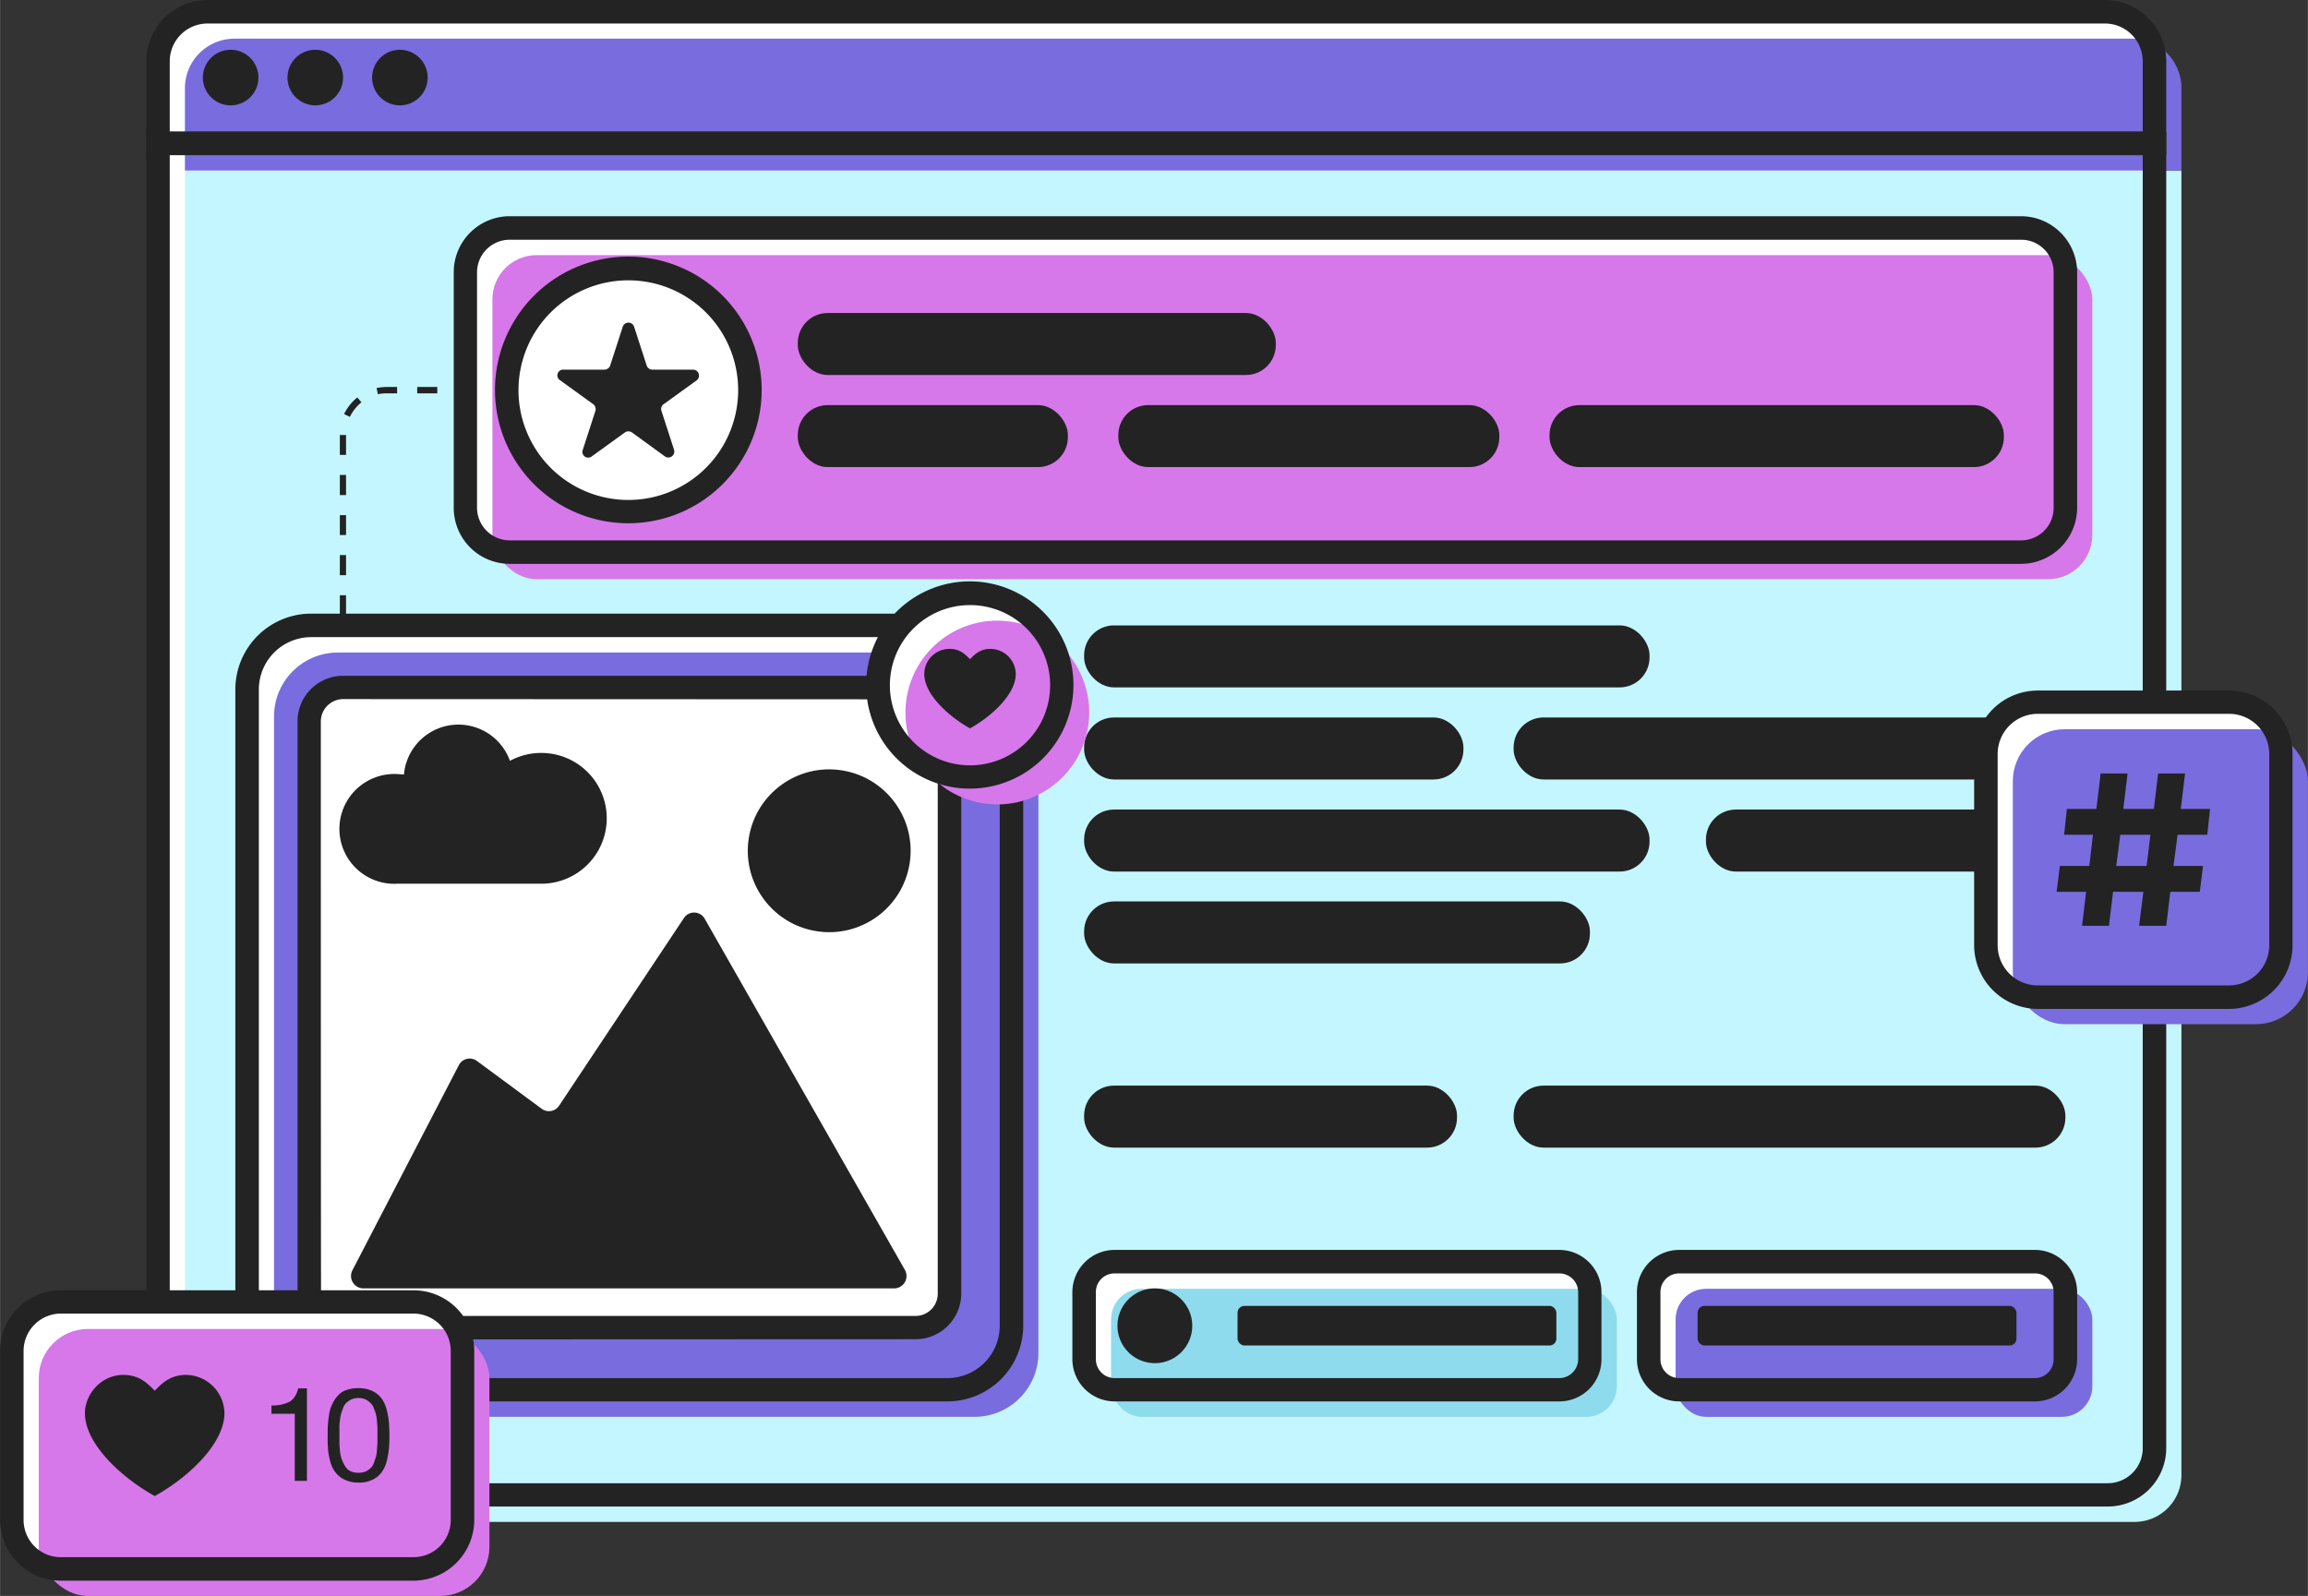 <svg xmlns="http://www.w3.org/2000/svg" xmlns:xlink="http://www.w3.org/1999/xlink" width="1080" height="746.9" viewBox="-0 -0 1080 746.95" style=""><rect x="-0" y="-0" width="1080" height="746.95" fill="#333333" stroke="none"/><g><defs><linearGradient id="b" data-name="ЃезымЯнный градиент 38" x1="165.18" y1="1.11" x2="942.19" y2="778.12" gradientUnits="userSpaceOnUse"><stop offset="0" stop-color="#c4f6ff"></stop><stop offset="1" stop-color="#c4f6ff"></stop></linearGradient><linearGradient id="c" data-name="ЃезымЯнный градиент 36" x1="519.93" y1="633.12" x2="756.6" y2="633.12" gradientUnits="userSpaceOnUse"><stop offset="0" stop-color="#8edbee"></stop><stop offset="1" stop-color="#8edbee"></stop></linearGradient><linearGradient id="a" data-name="ЃезымЯнный градиент 37" x1="230.4" y1="195.21" x2="979.15" y2="195.21" gradientUnits="userSpaceOnUse"><stop offset="0" stop-color="#d678ea"></stop><stop offset=".99" stop-color="#d678ea"></stop></linearGradient><linearGradient id="d" x1="423.57" y1="333.28" x2="509.47" y2="333.28" gradientTransform="rotate(76.7 466.539 333.431)" xlink:href="#a"></linearGradient><linearGradient id="e" x1="18.12" y1="684.45" x2="229.06" y2="684.45" xlink:href="#a"></linearGradient></defs><g data-name="Слой 2"><g data-name="WebElement28_267726090"><path d="M73.9 67.1v610.6a21.9 21.9 0 0 0 21.9 22h890.5a21.9 21.9 0 0 0 21.9-22V67.1z" fill="#fff"></path><path d="M985 5.5H97.1a23.2 23.2 0 0 0-23.2 23.2v38.4h934.3V28.7A23.2 23.2 0 0 0 985 5.5z" fill="#fff"></path><path d="M86.5 79.8v610.6a21.9 21.9 0 0 0 21.9 21.9h890.5a21.9 21.9 0 0 0 21.9-21.9V79.8z" fill="url(#b)"></path><path d="M997.7 18.1h-888a23.2 23.2 0 0 0-23.2 23.2v38.5h934.3V41.3a23.1 23.1 0 0 0-23.1-23.2z" fill="#796cde"></path><path d="M986.3 705.1H95.8a27.4 27.4 0 0 1-27.4-27.4V61.6h945.3v616.1a27.4 27.4 0 0 1-27.4 27.4zM79.4 72.6v605.1a16.4 16.4 0 0 0 16.4 16.5h890.5a16.4 16.4 0 0 0 16.4-16.5V72.6z" fill="#232323"></path><g fill="#232323"><path d="M232.7 181.1h4.5v2.98h-4.5z"></path><path d="M161.9 288H159v-9.4h2.9zm0-18.8H159v-9.4h2.9zm0-18.8H159v-9.3h2.9zm0-18.7H159v-9.4h2.9zm0-18.8H159v-9.3h2.9zm1.8-17.8l-2.7-1.3a22.4 22.4 0 0 1 6.2-7.8l1.9 2.3a19.9 19.9 0 0 0-5.4 6.8zm13.1-10.6l-.6-2.9a26.3 26.3 0 0 1 4.9-.5h4.7v3h-4.7a20.2 20.2 0 0 0-4.3.4zm46.5-.4H214v-3h9.3zm-18.7 0h-9.4v-3h9.4z"></path><path d="M159 297.4h3v4.47h-3z"></path></g><path d="M1013.7 72.6H68.4V28.7A28.8 28.8 0 0 1 97.1 0H985a28.8 28.8 0 0 1 28.7 28.7zm-934.3-11h923.3V28.7A17.7 17.7 0 0 0 985 11H97.1a17.7 17.7 0 0 0-17.7 17.7z" fill="#232323"></path><path d="M94.9 36.3a13 13 0 1 1 12.9 13 13 13 0 0 1-12.9-13z" fill="#232323"></path><path d="M134.5 36.3a13 13 0 1 1 13 13 13 13 0 0 1-13-13z" fill="#232323"></path><path d="M174.1 36.3a13 13 0 1 1 13 13 13 13 0 0 1-13-13z" fill="#232323"></path><rect x="115.6" y="292.7" width="357.7" height="357.72" rx="29.9" fill="#fff"></rect><rect x="128.2" y="305.4" width="357.7" height="357.72" rx="29.9" fill="#796cde"></rect><path d="M443.4 655.9H145.5a35.5 35.5 0 0 1-35.4-35.4V322.7a35.5 35.5 0 0 1 35.4-35.5h297.9a35.5 35.5 0 0 1 35.4 35.5v297.8a35.5 35.5 0 0 1-35.4 35.4zM145.5 298.2a24.5 24.5 0 0 0-24.4 24.5v297.8a24.5 24.5 0 0 0 24.4 24.5h297.9a24.5 24.5 0 0 0 24.4-24.5V322.7a24.5 24.5 0 0 0-24.4-24.5z" fill="#232323"></path><path d="M428.5 321.8h-268a15.9 15.9 0 0 0-15.8 15.9v268a15.8 15.8 0 0 0 15.8 15.8h268a15.8 15.8 0 0 0 15.8-15.8V337.6a15.8 15.8 0 0 0-15.8-15.8z" fill="#fff"></path><path d="M160.5 626.9a21.4 21.4 0 0 1-21.3-21.3v-268a21.3 21.3 0 0 1 21.3-21.3h268a21.4 21.4 0 0 1 21.3 21.3v267.9a21.4 21.4 0 0 1-21.3 21.3zm0-299.7a10.5 10.5 0 0 0-10.4 10.4c0 54.8 0 216.8.1 268a10.3 10.3 0 0 0 10.3 10.3h268a10.4 10.4 0 0 0 10.3-10.4V337.6a10.3 10.3 0 0 0-10.4-10.3z" fill="#232323"></path><g fill="#232323"><rect x="507.3" y="292.7" width="264.6" height="29.02" rx="14"></rect><rect x="507.3" y="335.8" width="177.5" height="29.02" rx="14"></rect><rect x="708.3" y="335.8" width="258.2" height="29.02" rx="14"></rect><rect x="507.3" y="378.9" width="264.6" height="29.02" rx="14"></rect><rect x="507.3" y="421.9" width="236.7" height="29.02" rx="14"></rect><rect x="798.3" y="378.9" width="168.2" height="29.02" rx="14"></rect></g><g fill="#232323"><rect x="507.3" y="508.1" width="174.5" height="29.02" rx="14"></rect><rect x="708.3" y="508.1" width="258.2" height="29.02" rx="14"></rect></g><rect x="507.3" y="590.5" width="236.7" height="59.93" rx="14.3" fill="#fff"></rect><rect x="519.9" y="603.2" width="236.7" height="59.93" rx="14.3" fill="url(#c)"></rect><path d="M729.7 655.9H521.6a19.8 19.8 0 0 1-19.8-19.7v-31.4a19.8 19.8 0 0 1 19.8-19.8h208.1a19.8 19.8 0 0 1 19.7 19.8v31.4a19.7 19.7 0 0 1-19.7 19.7zM521.6 596a8.7 8.7 0 0 0-8.8 8.8v31.4a8.8 8.8 0 0 0 8.8 8.8h208.1a8.9 8.9 0 0 0 8.8-8.8v-31.4a8.8 8.8 0 0 0-8.8-8.8z" fill="#232323"></path><rect x="771.5" y="590.5" width="195" height="59.93" rx="14.3" fill="#fff"></rect><rect x="784.1" y="603.2" width="195" height="59.93" rx="14.3" fill="#796cde"></rect><path d="M952.2 655.9H785.8a19.8 19.8 0 0 1-19.8-19.7v-31.4a19.8 19.8 0 0 1 19.8-19.8h166.4a19.8 19.8 0 0 1 19.8 19.8v31.4a19.8 19.8 0 0 1-19.8 19.7zM785.8 596a8.7 8.7 0 0 0-8.8 8.8v31.4a8.8 8.8 0 0 0 8.8 8.8h166.4a8.8 8.8 0 0 0 8.8-8.8v-31.4a8.7 8.7 0 0 0-8.8-8.8z" fill="#232323"></path><rect x="217.8" y="106.7" width="748.7" height="151.69" rx="20.7" fill="#fff"></rect><rect x="230.4" y="119.4" width="748.7" height="151.69" rx="20.7" fill="url(#a)"></rect><path d="M945.8 263.9H238.5a26.2 26.2 0 0 1-26.2-26.2V127.4a26.2 26.2 0 0 1 26.2-26.2h707.3a26.3 26.3 0 0 1 26.2 26.2v110.3a26.3 26.3 0 0 1-26.2 26.2zM238.5 112.2a15.3 15.3 0 0 0-15.3 15.2v110.3a15.3 15.3 0 0 0 15.3 15.2h707.3a15.2 15.2 0 0 0 15.2-15.2V127.4a15.2 15.2 0 0 0-15.2-15.2z" fill="#232323"></path><path d="M294 125.7a56.8 56.8 0 0 0-56.8 56.9 56.8 56.8 0 0 0 56.8 56.8 56.8 56.8 0 0 0 56.9-56.8 56.9 56.9 0 0 0-56.9-56.9z" fill="#fff"></path><path d="M294 244.9a62.4 62.4 0 1 1 62.4-62.3 62.4 62.4 0 0 1-62.4 62.3zm0-113.7a51.4 51.4 0 1 0 51.4 51.4 51.4 51.4 0 0 0-51.4-51.4z" fill="#232323"></path><path d="M324.4 173h-19.2a2.8 2.8 0 0 1-2.6-1.9l-5.9-18.2a2.8 2.8 0 0 0-5.3 0l-5.9 18.2a2.8 2.8 0 0 1-2.6 1.9h-19.2a2.7 2.7 0 0 0-1.6 5l15.5 11.2a2.9 2.9 0 0 1 1 3.1l-5.9 18.2a2.7 2.7 0 0 0 4.2 3.1l15.5-11.2a2.9 2.9 0 0 1 3.3 0l15.4 11.2a2.8 2.8 0 0 0 4.3-3.1l-5.9-18.2a2.7 2.7 0 0 1 1-3.1L326 178a2.8 2.8 0 0 0-1.6-5z" fill="#232323"></path><g fill="#232323"><rect x="373.3" y="146.5" width="223.7" height="29.02" rx="14"></rect><rect x="373.3" y="189.6" width="126.4" height="29.02" rx="14"></rect><rect x="523.3" y="189.6" width="178.3" height="29.02" rx="14"></rect><rect x="725.1" y="189.6" width="212.6" height="29.02" rx="14"></rect></g><g fill="#232323"><rect x="579.1" y="611.2" width="149.2" height="18.53" rx="3.2"></rect><path d="M522.9 620.5a17.5 17.5 0 1 1 17.5 17.5 17.5 17.5 0 0 1-17.5-17.5z"></path></g><rect x="794.4" y="611.2" width="149.2" height="18.53" rx="3.2" fill="#232323"></rect><path d="M253.3 352.4a30.5 30.5 0 0 0-14.7 3.7 25.6 25.6 0 0 0-49.6 6.4l-2.9-.2a25.7 25.7 0 1 0 0 51.3h67.2a30.6 30.6 0 0 0 0-61.2z" fill="#232323"></path><path d="M423.4 594.3l-93.6-164.2a5.7 5.7 0 0 0-9.8-.4l-58.4 87.8a5.7 5.7 0 0 1-8.2 1.4l-30.2-22.3a5.7 5.7 0 0 0-8.5 1.9l-49.8 96a5.8 5.8 0 0 0 5.1 8.5h248.4a5.8 5.8 0 0 0 5-8.7z" fill="#232323"></path><circle cx="388" cy="398.4" r="38.1" transform="rotate(-80.8 387.88 398.289)" fill="#232323"></circle><circle cx="453.9" cy="320.6" r="43" fill="#fff"></circle><circle cx="466.5" cy="333.3" r="43" transform="rotate(-76.7 466.708 333.28)" fill="url(#d)"></circle><path d="M453.9 369.1a48.5 48.5 0 1 1 48.4-48.5 48.5 48.5 0 0 1-48.4 48.5zm0-85.9a37.5 37.5 0 1 0 37.5 37.4 37.5 37.5 0 0 0-37.5-37.4z" fill="#232323"></path><path d="M463.3 303.7c-5.1 0-7.7 3.2-9.4 4.8-1.7-1.6-4.3-4.8-9.4-4.8a11.8 11.8 0 0 0-12 11.8c0 9.3 11 19.6 21.4 25.4 10.4-5.8 21.4-16.1 21.4-25.4a11.9 11.9 0 0 0-12-11.8z" fill="#232323"></path><g><rect x="5.5" y="609.3" width="210.9" height="124.95" rx="23" fill="#fff"></rect><rect x="18.1" y="622" width="210.9" height="124.95" rx="23" fill="url(#e)"></rect><path d="M193.5 739.8H28.4A28.5 28.5 0 0 1 0 711.3v-79a28.4 28.4 0 0 1 28.4-28.4h165.1a28.4 28.4 0 0 1 28.4 28.4v79a28.5 28.5 0 0 1-28.4 28.5zm-165.1-125A17.5 17.5 0 0 0 11 632.3v79a17.4 17.4 0 0 0 17.4 17.5h165.1a17.4 17.4 0 0 0 17.4-17.5v-79a17.5 17.5 0 0 0-17.4-17.5z" fill="#232323"></path><g fill="#232323"><path d="M143.6 649.8v43.3h-5.7v-31.4H127v-3.9a18.1 18.1 0 0 0 8.4-1.7c2-1.2 3.4-3.3 4.1-6.3z"></path><path d="M167.7 649.7a15.4 15.4 0 0 1 6.7 1.4 12.4 12.4 0 0 1 4.2 3.5 16.5 16.5 0 0 1 2.4 5.5 37.5 37.5 0 0 1 1 6c.1 1.7.2 3.9.2 6.3a57.2 57.2 0 0 1-.3 6.2 42.1 42.1 0 0 1-1.1 5.8 14.7 14.7 0 0 1-2.5 5 11.1 11.1 0 0 1-4.1 3.2 13.9 13.9 0 0 1-6.3 1.3 14.5 14.5 0 0 1-6.5-1.3 11.4 11.4 0 0 1-4.3-3.3 13 13 0 0 1-2.5-5 31.7 31.7 0 0 1-1.1-5.7 60.2 60.2 0 0 1-.2-6.3c0-2 0-3.8.1-5.3s.3-3.2.6-5.1a15.1 15.1 0 0 1 1.5-4.8 13.2 13.2 0 0 1 2.5-3.8 8.9 8.9 0 0 1 4-2.7 16.2 16.2 0 0 1 5.7-.9zm3.4 5.3a8.6 8.6 0 0 0-6.8 0 14.6 14.6 0 0 0-2.4 1.7 6.8 6.8 0 0 0-1.5 2.7 20.8 20.8 0 0 0-1 3c-.2.8-.3 2-.5 3.5s-.1 2.6-.1 3.3v6.7q.1 1.4.3 3.6a15.2 15.2 0 0 0 .9 3.8 21 21 0 0 0 1.5 3 5.8 5.8 0 0 0 2.6 2.3 8.4 8.4 0 0 0 3.7.7 8.8 8.8 0 0 0 3.3-.6 10.3 10.3 0 0 0 2.3-1.6 6.1 6.1 0 0 0 1.6-2.6l1-3a21.1 21.1 0 0 0 .4-3.3c.1-1.4.2-2.5.2-3.2v-6a23.6 23.6 0 0 0-.2-3.2 21.1 21.1 0 0 0-.4-3.4 15 15 0 0 0-1-3 5.9 5.9 0 0 0-1.6-2.7 10.6 10.6 0 0 0-2.3-1.7z"></path><path d="M86.7 643.5c-7.8.1-11.8 4.9-14.3 7.4-2.6-2.5-6.5-7.3-14.4-7.4-10.4-.2-18.3 8.8-18.3 18 .1 14.2 16.8 29.9 32.7 38.7 15.8-8.8 32.5-24.5 32.6-38.7a18.2 18.2 0 0 0-18.3-18z"></path></g></g><g><rect x="929.3" y="328.6" width="138.1" height="138.05" rx="24.3" fill="#fff"></rect><rect x="941.9" y="341.3" width="138.1" height="138.05" rx="24.3" fill="#796cde"></rect><path d="M1043.1 472.2h-89.5a29.9 29.9 0 0 1-29.8-29.8v-89.5a29.8 29.8 0 0 1 29.8-29.7h89.5a29.7 29.7 0 0 1 29.7 29.7v89.5a29.8 29.8 0 0 1-29.7 29.8zm-89.5-138.1a18.8 18.8 0 0 0-18.8 18.8v89.5a18.8 18.8 0 0 0 18.8 18.8h89.5a18.8 18.8 0 0 0 18.8-18.8v-89.5a18.8 18.8 0 0 0-18.8-18.8z" fill="#232323"></path><path d="M1017.1 405.3h13.8l-1.5 12.1h-13.8l-1.9 15.9H1001l2-15.9h-14.2l-1.9 15.9h-12.6l1.9-15.9h-13.8l1.5-12.1h13.8l1.7-14.6h-13.5l1.3-12.1H981l2-16.6h12.6l-2 16.6h14.3l2-16.6h12.6l-2 16.6h13.7l-1.3 12.1H1019zm-24.9-14.6l-1.9 14.6h14.2l1.8-14.6z" fill="#232323"></path></g></g></g></g></svg>